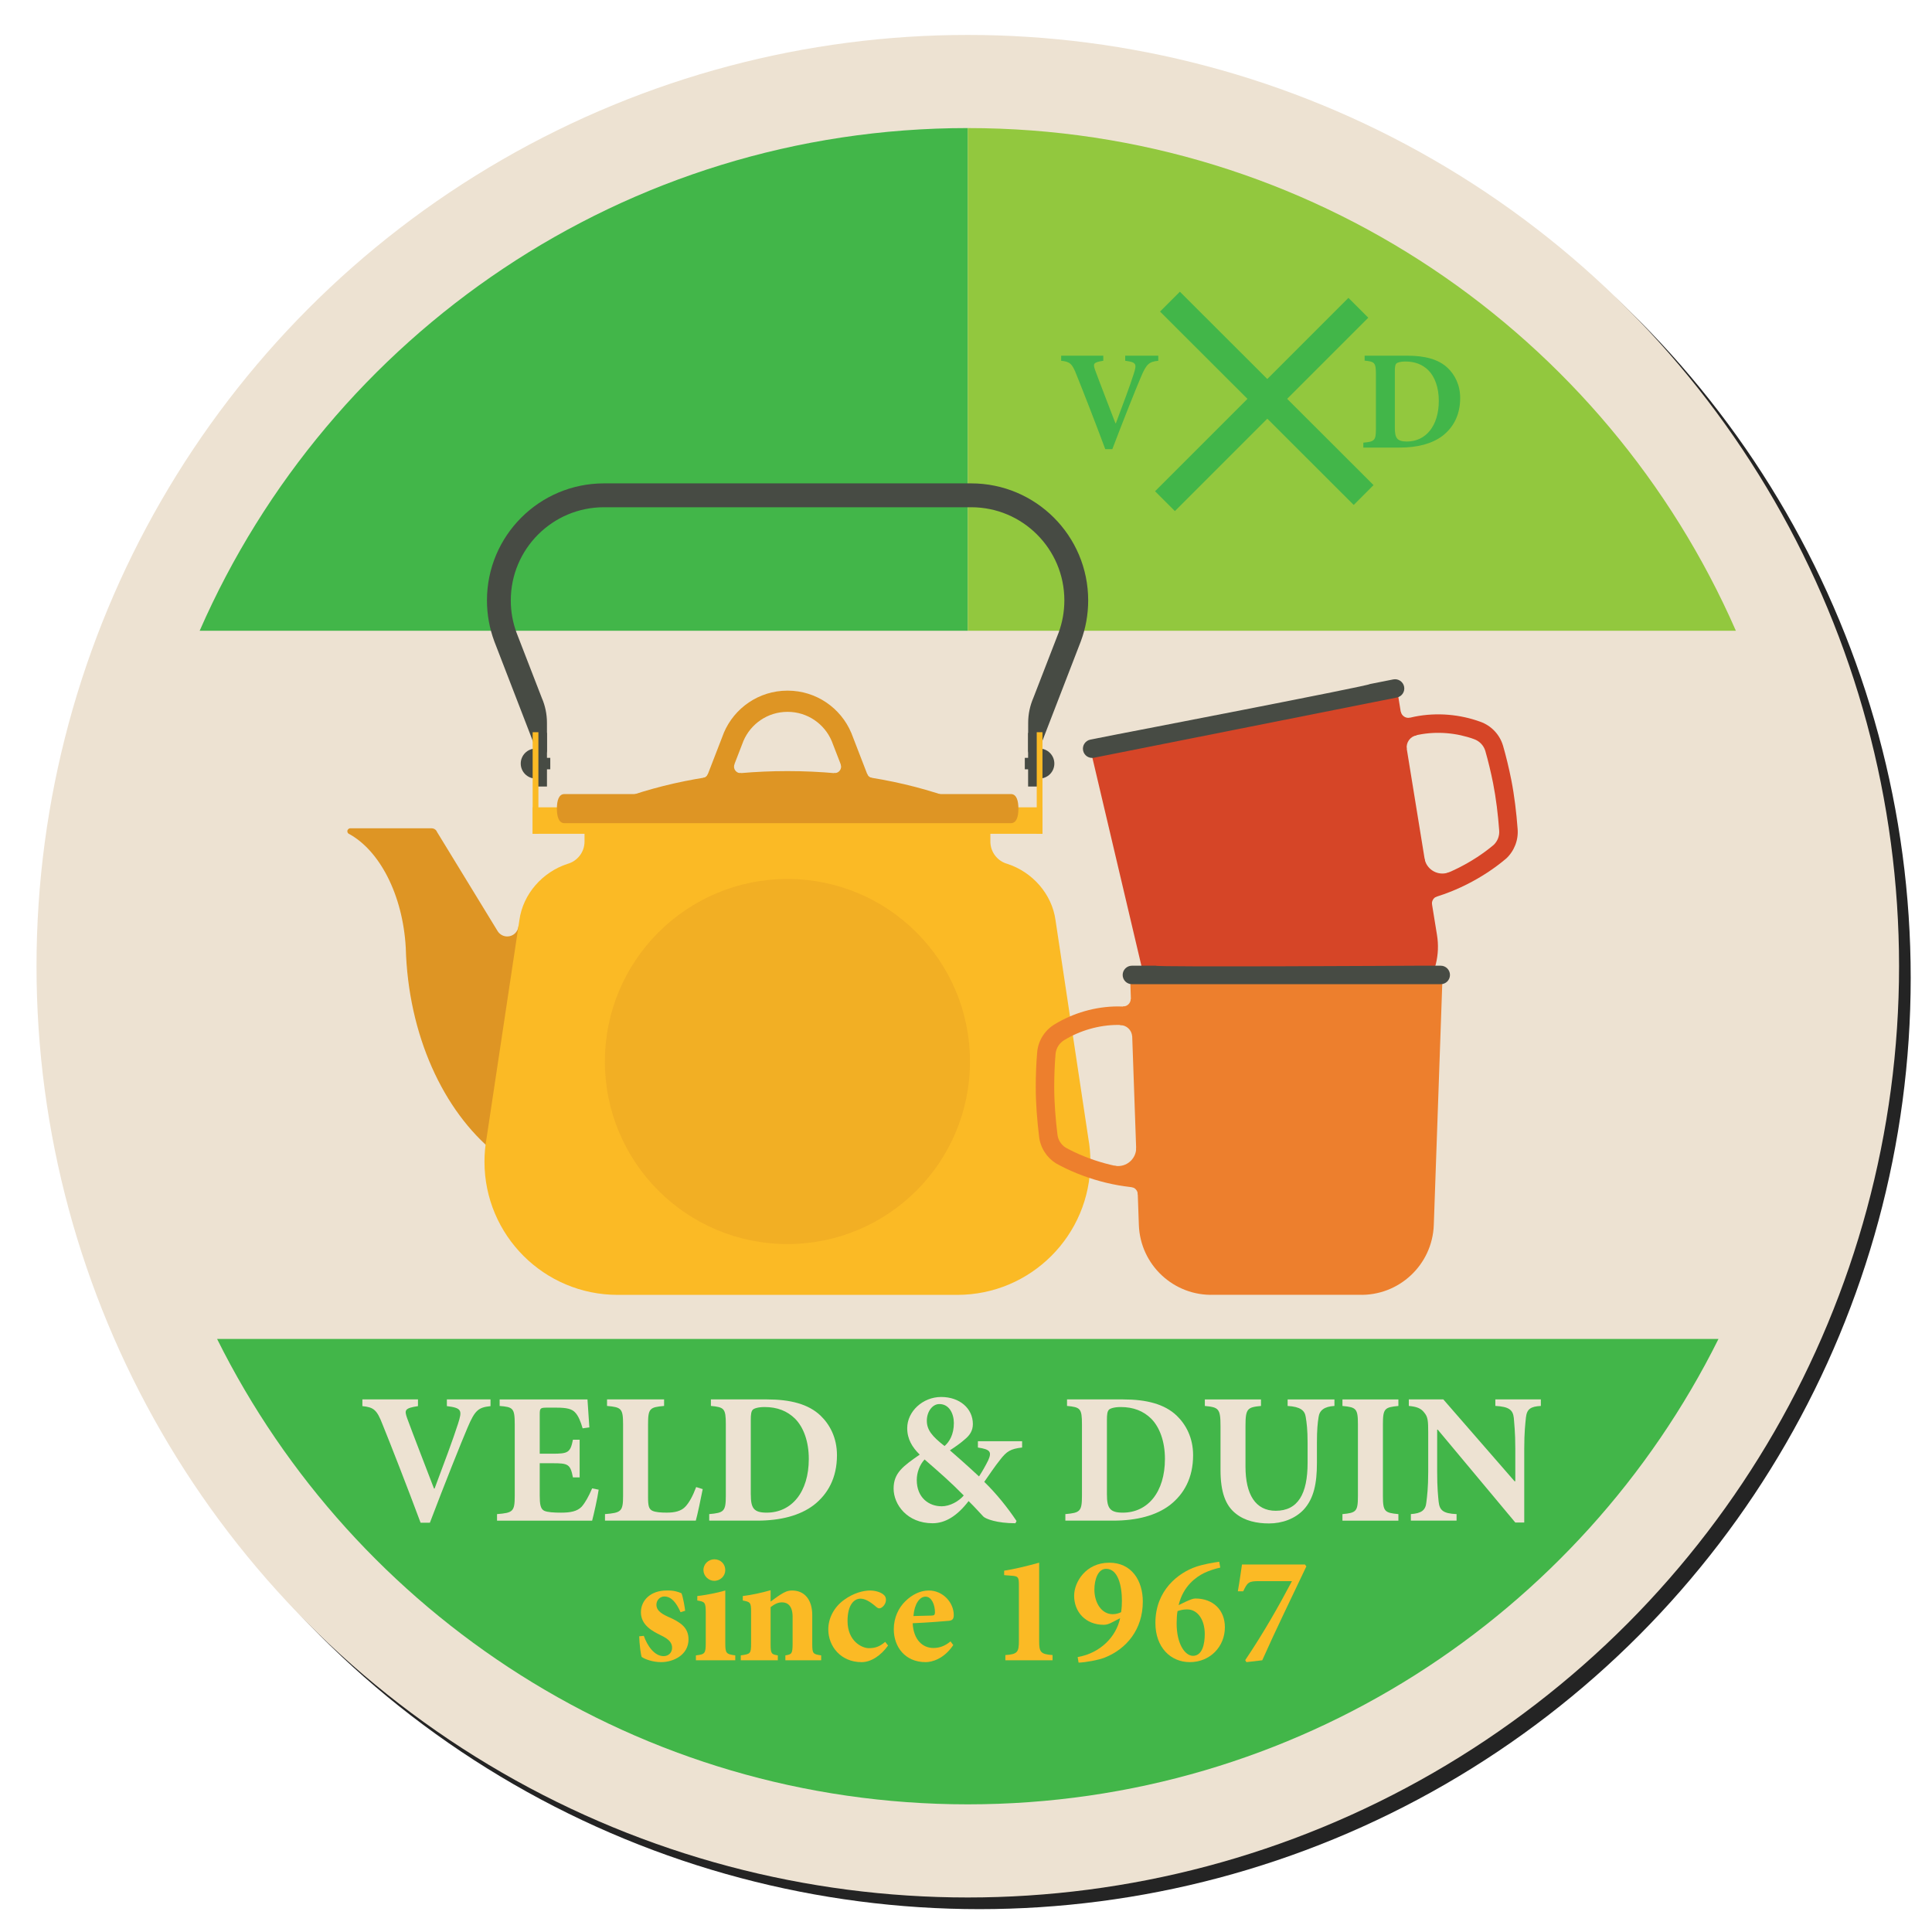<?xml version="1.0" encoding="UTF-8" standalone="no"?>
<!-- Created with Inkscape (http://www.inkscape.org/) -->

<svg
   xmlns:dc="http://purl.org/dc/elements/1.1/"
   xmlns:cc="http://creativecommons.org/ns#"
   xmlns:rdf="http://www.w3.org/1999/02/22-rdf-syntax-ns#"
   xmlns:svg="http://www.w3.org/2000/svg"
   xmlns="http://www.w3.org/2000/svg"
   xmlns:sodipodi="http://sodipodi.sourceforge.net/DTD/sodipodi-0.dtd"
   xmlns:inkscape="http://www.inkscape.org/namespaces/inkscape"
   width="200"
   height="200"
   viewBox="0 0 200 200"
   id="svg5719"
   version="1.1"
   inkscape:version="0.91 r13725"
   sodipodi:docname="vd-badge-shadow-moorke.svg">
  <defs
     id="defs5721">
    <filter
       inkscape:collect="always"
       style="color-interpolation-filters:sRGB"
       id="filter4338"
       x="-0.012"
       width="1.024"
       y="-0.012"
       height="1.024">
      <feGaussianBlur
         inkscape:collect="always"
         stdDeviation="0.631"
         id="feGaussianBlur4340" />
    </filter>
  </defs>
  <sodipodi:namedview
     id="base"
     pagecolor="#ffffff"
     bordercolor="#666666"
     borderopacity="1.0"
     inkscape:pageopacity="0.0"
     inkscape:pageshadow="2"
     inkscape:zoom="3.78"
     inkscape:cx="100.5291"
     inkscape:cy="100"
     inkscape:document-units="px"
     inkscape:current-layer="layer1"
     showgrid="false"
     fit-margin-top="10"
     fit-margin-left="10"
     fit-margin-right="10"
     fit-margin-bottom="10"
     units="px"
     inkscape:window-width="926"
     inkscape:window-height="1028"
     inkscape:window-x="495"
     inkscape:window-y="27"
     inkscape:window-maximized="0" />
  <g
     inkscape:label="Layer 1"
     inkscape:groupmode="layer"
     id="layer1"
     transform="translate(-307.23,-462.275)">
    <g
       id="g3414"
       transform="matrix(1.529,0,0,1.529,-451.026,461.218)"
       style="fill:#242424;fill-opacity:1;filter:url(#filter4338)">
      <circle
         id="circle3416"
         r="63.051"
         cy="66.897"
         cx="562.228"
         style="fill:#242424;fill-opacity:1" />
      <path
         id="path3418"
         d="m 562.228,123.642 c 22.271,0 41.535,-12.836 50.825,-31.509 l -101.65,0 c 9.289,18.672 28.553,31.509 50.825,31.509 z"
         inkscape:connector-curvature="0"
         style="fill:#242424;fill-opacity:1" />
      <path
         id="path3420"
         d="m 562.228,10.151 c -23.261,0 -43.243,14.002 -52.004,34.033 l 52.004,0 0,-34.033 z"
         inkscape:connector-curvature="0"
         style="fill:#242424;fill-opacity:1" />
      <path
         id="path3422"
         d="M 614.231,44.185 C 605.47,24.154 585.489,10.152 562.227,10.152 l 0,34.033 52.004,0 z"
         inkscape:connector-curvature="0"
         style="fill:#242424;fill-opacity:1" />
      <g
         id="g3424"
         style="fill:#242424;fill-opacity:1">
        <g
           id="g3426"
           style="fill:#242424;fill-opacity:1">
          <rect
             id="rect3428"
             height="18.518"
             width="1.9"
             transform="matrix(-0.707,-0.707,0.707,-0.707,973.496,460.76)"
             y="19.399"
             x="581.274"
             style="fill:#242424;fill-opacity:1" />
          <rect
             id="rect3430"
             height="18.519"
             width="1.899"
             transform="matrix(0.707,-0.708,0.708,0.707,150.55,420.402)"
             y="19.399"
             x="581.274"
             style="fill:#242424;fill-opacity:1" />
        </g>
        <path
           id="path3432"
           d="m 575.127,25.907 c -0.612,0.067 -0.795,0.19 -1.178,1.101 -0.315,0.737 -1.187,2.911 -1.934,4.881 l -0.479,0 c -0.65,-1.751 -1.551,-4.057 -1.951,-5.044 -0.288,-0.748 -0.451,-0.88 -1.035,-0.938 l 0,-0.345 2.852,0 0,0.345 c -0.698,0.105 -0.698,0.211 -0.555,0.622 0.277,0.766 1.035,2.709 1.378,3.608 l 0.03,0 c 0.525,-1.397 0.938,-2.498 1.205,-3.331 0.211,-0.67 0.211,-0.804 -0.573,-0.899 l 0,-0.345 2.239,0 0,0.345 z"
           inkscape:connector-curvature="0"
           style="fill:#242424;fill-opacity:1" />
        <path
           id="path3434"
           d="m 591.975,25.562 c 1.197,0 2.125,0.24 2.748,0.833 0.469,0.45 0.842,1.13 0.842,2.029 0,1.168 -0.469,2.001 -1.196,2.566 -0.708,0.536 -1.704,0.794 -2.9,0.794 l -2.461,0 0,-0.334 c 0.756,-0.067 0.853,-0.135 0.853,-0.948 l 0,-3.657 c 0,-0.823 -0.087,-0.88 -0.765,-0.948 l 0,-0.335 2.879,0 z m -0.833,4.882 c 0,0.689 0.145,0.929 0.814,0.929 1.281,0 2.162,-1.053 2.162,-2.757 0,-0.909 -0.276,-1.637 -0.708,-2.067 -0.4,-0.393 -0.908,-0.594 -1.559,-0.594 -0.347,0 -0.547,0.077 -0.604,0.134 -0.086,0.087 -0.105,0.249 -0.105,0.527 l 0,3.828 z"
           inkscape:connector-curvature="0"
           style="fill:#242424;fill-opacity:1" />
      </g>
      <g
         id="g3436"
         style="fill:#242424;fill-opacity:1">
        <path
           id="path3438"
           d="m 529.915,96.682 c -0.809,0.088 -1.048,0.253 -1.553,1.452 -0.417,0.972 -1.565,3.839 -2.551,6.44 l -0.631,0 c -0.859,-2.311 -2.046,-5.354 -2.576,-6.655 -0.379,-0.985 -0.594,-1.162 -1.364,-1.238 l 0,-0.455 3.764,0 0,0.455 c -0.922,0.14 -0.922,0.277 -0.733,0.821 0.367,1.01 1.365,3.573 1.818,4.761 l 0.039,0 c 0.692,-1.845 1.236,-3.297 1.59,-4.396 0.278,-0.884 0.278,-1.061 -0.758,-1.187 l 0,-0.455 2.955,0 0,0.457 z"
           inkscape:connector-curvature="0"
           style="fill:#242424;fill-opacity:1" />
        <path
           id="path3440"
           d="m 537.237,102.338 c -0.076,0.569 -0.341,1.718 -0.442,2.097 l -6.439,0 0,-0.442 c 1.073,-0.089 1.199,-0.165 1.199,-1.237 l 0,-4.849 c 0,-1.099 -0.126,-1.163 -1.022,-1.237 l 0,-0.442 5.947,0 c 0.013,0.228 0.076,1.111 0.127,1.894 l -0.455,0.063 c -0.127,-0.441 -0.29,-0.859 -0.518,-1.085 -0.216,-0.229 -0.556,-0.316 -1.263,-0.316 l -0.606,0 c -0.467,0 -0.518,0.025 -0.518,0.442 l 0,2.677 0.847,0 c 1.061,0 1.225,-0.062 1.401,-0.947 l 0.454,0 0,2.55 -0.454,0 c -0.177,-0.909 -0.329,-0.959 -1.401,-0.959 l -0.847,0 0,2.184 c 0,0.593 0.051,0.91 0.304,1.036 0.227,0.101 0.656,0.127 1.137,0.127 0.643,0 1.098,-0.089 1.4,-0.405 0.24,-0.277 0.468,-0.682 0.707,-1.238 l 0.442,0.087 z"
           inkscape:connector-curvature="0"
           style="fill:#242424;fill-opacity:1" />
        <path
           id="path3442"
           d="m 544.281,102.3 c -0.101,0.531 -0.366,1.793 -0.467,2.134 l -6.149,0 0,-0.442 c 1.099,-0.089 1.225,-0.177 1.225,-1.237 l 0,-4.836 c 0,-1.087 -0.126,-1.162 -1.086,-1.25 l 0,-0.442 3.863,0 0,0.442 c -0.972,0.089 -1.086,0.164 -1.086,1.25 l 0,4.924 c 0,0.594 0.052,0.821 0.316,0.934 0.215,0.089 0.556,0.115 0.946,0.115 0.531,0 0.986,-0.089 1.288,-0.43 0.24,-0.266 0.468,-0.67 0.708,-1.301 l 0.442,0.139 z"
           inkscape:connector-curvature="0"
           style="fill:#242424;fill-opacity:1" />
        <path
           id="path3444"
           d="m 548.636,96.227 c 1.578,0 2.804,0.315 3.624,1.098 0.619,0.594 1.111,1.49 1.111,2.678 0,1.54 -0.618,2.638 -1.578,3.383 -0.935,0.708 -2.247,1.048 -3.826,1.048 l -3.245,0 0,-0.442 c 0.997,-0.089 1.124,-0.177 1.124,-1.25 l 0,-4.824 c 0,-1.087 -0.113,-1.162 -1.01,-1.25 l 0,-0.442 3.8,0 z m -1.098,6.44 c 0,0.909 0.188,1.226 1.072,1.226 1.692,0 2.854,-1.39 2.854,-3.638 0,-1.199 -0.366,-2.159 -0.935,-2.728 -0.53,-0.518 -1.199,-0.784 -2.059,-0.784 -0.454,0 -0.72,0.102 -0.795,0.178 -0.113,0.114 -0.139,0.329 -0.139,0.695 l 0,5.051 z"
           inkscape:connector-curvature="0"
           style="fill:#242424;fill-opacity:1" />
        <path
           id="path3446"
           d="m 565.907,99.484 c -0.783,0.089 -1.049,0.253 -1.503,0.847 -0.354,0.441 -0.669,0.922 -1.061,1.477 0.808,0.783 1.591,1.755 2.185,2.651 l -0.075,0.152 c -1.251,0 -2.008,-0.29 -2.173,-0.455 -0.164,-0.164 -0.53,-0.593 -0.997,-1.047 -0.782,1.022 -1.591,1.502 -2.438,1.502 -1.718,0 -2.639,-1.264 -2.639,-2.348 0,-1.062 0.644,-1.517 1.768,-2.299 -0.505,-0.493 -0.847,-1.048 -0.847,-1.793 0,-1.125 1.049,-2.109 2.299,-2.109 1.263,0 2.146,0.784 2.146,1.832 0,0.442 -0.202,0.757 -0.543,1.035 -0.252,0.228 -0.606,0.481 -1.01,0.746 0.366,0.315 1.086,0.946 1.97,1.767 0.215,-0.329 0.416,-0.682 0.619,-1.085 0.252,-0.569 0.163,-0.746 -0.695,-0.872 l 0,-0.429 2.993,0 0,0.428 z m -5.442,3.979 c 0.556,0 1.16,-0.341 1.49,-0.733 -0.935,-0.947 -1.579,-1.503 -2.652,-2.438 -0.341,0.367 -0.529,0.897 -0.529,1.389 0,1.212 0.833,1.781 1.679,1.781 l 0.012,0 z m -0.164,-6.921 c -0.48,0 -0.846,0.531 -0.846,1.124 0,0.619 0.341,1.048 1.198,1.717 0.329,-0.278 0.632,-0.782 0.632,-1.553 0,-0.657 -0.328,-1.288 -0.973,-1.288 l -0.011,0 z"
           inkscape:connector-curvature="0"
           style="fill:#242424;fill-opacity:1" />
        <path
           id="path3448"
           d="m 572.748,96.227 c 1.578,0 2.804,0.315 3.624,1.098 0.619,0.594 1.111,1.49 1.111,2.678 0,1.54 -0.618,2.638 -1.578,3.383 -0.934,0.708 -2.248,1.048 -3.826,1.048 l -3.245,0 0,-0.442 c 0.997,-0.089 1.124,-0.177 1.124,-1.25 l 0,-4.824 c 0,-1.087 -0.114,-1.162 -1.011,-1.25 l 0,-0.442 3.801,0 z m -1.099,6.44 c 0,0.909 0.189,1.226 1.073,1.226 1.692,0 2.854,-1.39 2.854,-3.638 0,-1.199 -0.366,-2.159 -0.934,-2.728 -0.53,-0.518 -1.2,-0.784 -2.059,-0.784 -0.454,0 -0.72,0.102 -0.795,0.178 -0.114,0.114 -0.14,0.329 -0.14,0.695 l 0,5.051 z"
           inkscape:connector-curvature="0"
           style="fill:#242424;fill-opacity:1" />
        <path
           id="path3450"
           d="m 587.053,96.669 c -0.694,0.038 -1.011,0.303 -1.073,0.745 -0.064,0.391 -0.114,0.858 -0.114,1.755 l 0,1.377 c 0,1.338 -0.201,2.399 -0.909,3.156 -0.58,0.606 -1.438,0.922 -2.336,0.922 -0.833,0 -1.629,-0.176 -2.234,-0.656 -0.721,-0.555 -1.048,-1.49 -1.048,-2.967 l 0,-2.968 c 0,-1.186 -0.127,-1.274 -1.061,-1.363 l 0,-0.442 3.801,0 0,0.442 c -0.923,0.089 -1.049,0.177 -1.049,1.363 l 0,2.741 c 0,1.895 0.682,2.993 2.045,2.993 1.504,0 2.16,-1.137 2.16,-3.246 l 0,-1.351 c 0,-0.896 -0.063,-1.376 -0.127,-1.755 -0.063,-0.442 -0.365,-0.695 -1.225,-0.745 l 0,-0.442 3.17,0 0,0.441 z"
           inkscape:connector-curvature="0"
           style="fill:#242424;fill-opacity:1" />
        <path
           id="path3452"
           d="m 587.594,104.435 0,-0.442 c 0.935,-0.089 1.048,-0.177 1.048,-1.237 l 0,-4.836 c 0,-1.074 -0.113,-1.162 -1.048,-1.25 l 0,-0.442 3.788,0 0,0.442 c -0.935,0.089 -1.048,0.177 -1.048,1.25 l 0,4.836 c 0,1.06 0.113,1.148 1.048,1.237 l 0,0.442 -3.788,0 z"
           inkscape:connector-curvature="0"
           style="fill:#242424;fill-opacity:1" />
        <path
           id="path3454"
           d="m 601.027,96.669 c -0.682,0.038 -0.947,0.201 -1.01,0.783 -0.039,0.392 -0.114,0.985 -0.114,2.096 l 0,5.013 -0.606,0 -5.252,-6.289 -0.038,0 0,2.841 c 0,1.111 0.063,1.667 0.101,2.046 0.063,0.555 0.278,0.795 1.213,0.833 l 0,0.442 -3.094,0 0,-0.442 c 0.706,-0.051 0.997,-0.252 1.048,-0.796 0.051,-0.416 0.126,-0.972 0.126,-2.083 l 0,-2.639 c 0,-0.82 -0.025,-1.061 -0.266,-1.351 -0.227,-0.302 -0.518,-0.404 -1.047,-0.455 l 0,-0.442 2.335,0 4.824,5.543 0.05,0 0,-2.222 c 0,-1.111 -0.075,-1.705 -0.101,-2.072 -0.062,-0.542 -0.328,-0.757 -1.25,-0.808 l 0,-0.442 3.081,0 0,0.444 z"
           inkscape:connector-curvature="0"
           style="fill:#242424;fill-opacity:1" />
      </g>
      <g
         id="g3456"
         style="fill:#242424;fill-opacity:1">
        <g
           id="g3458"
           style="fill:#242424;fill-opacity:1">
          <path
             id="path3460"
             d="m 542.78,110.632 c -0.281,-0.635 -0.613,-1.062 -1.102,-1.062 -0.271,0 -0.531,0.229 -0.531,0.562 0,0.323 0.238,0.562 0.77,0.801 0.844,0.364 1.404,0.729 1.404,1.541 0,1.03 -0.988,1.54 -1.861,1.54 -0.553,0 -1.104,-0.198 -1.312,-0.354 -0.062,-0.167 -0.156,-0.895 -0.166,-1.395 l 0.312,-0.031 c 0.229,0.656 0.707,1.374 1.342,1.374 0.344,0 0.572,-0.25 0.572,-0.562 0,-0.302 -0.145,-0.562 -0.791,-0.864 -0.479,-0.239 -1.32,-0.646 -1.32,-1.541 0,-0.812 0.654,-1.478 1.748,-1.478 0.479,-0.01 0.76,0.083 0.998,0.188 0.105,0.239 0.23,0.978 0.25,1.186 l -0.313,0.095 z"
             inkscape:connector-curvature="0"
             style="fill:#242424;fill-opacity:1" />
          <path
             id="path3462"
             d="m 543.821,113.89 0,-0.333 c 0.604,-0.073 0.666,-0.114 0.666,-0.854 l 0,-2.061 c 0,-0.687 -0.072,-0.718 -0.572,-0.801 l 0,-0.302 c 0.625,-0.073 1.312,-0.208 1.895,-0.375 l 0,3.538 c 0,0.718 0.053,0.771 0.676,0.854 l 0,0.333 -2.665,0 z m 0.51,-6.109 c 0,-0.417 0.344,-0.729 0.74,-0.729 0.416,0 0.738,0.312 0.738,0.729 0,0.395 -0.322,0.728 -0.75,0.728 -0.384,0 -0.728,-0.333 -0.728,-0.728 z"
             inkscape:connector-curvature="0"
             style="fill:#242424;fill-opacity:1" />
          <path
             id="path3464"
             d="m 549.878,113.89 0,-0.333 c 0.438,-0.073 0.49,-0.104 0.49,-0.843 l 0,-1.769 c 0,-0.75 -0.344,-0.979 -0.719,-0.979 -0.26,0 -0.5,0.115 -0.77,0.323 l 0,2.519 c 0,0.645 0.062,0.676 0.488,0.749 l 0,0.333 -2.508,0 0,-0.333 c 0.646,-0.094 0.697,-0.104 0.697,-0.801 l 0,-2.154 c 0,-0.625 -0.051,-0.666 -0.561,-0.76 l 0,-0.302 c 0.592,-0.073 1.27,-0.218 1.883,-0.395 l 0,0.77 c 0.209,-0.146 0.416,-0.312 0.645,-0.458 0.312,-0.198 0.51,-0.292 0.812,-0.292 0.842,0 1.363,0.625 1.363,1.665 l 0,1.967 c 0,0.656 0.062,0.677 0.604,0.76 l 0,0.333 -2.424,0 z"
             inkscape:connector-curvature="0"
             style="fill:#242424;fill-opacity:1" />
          <path
             id="path3466"
             d="m 556.831,112.891 c -0.479,0.676 -1.154,1.124 -1.789,1.124 -1.426,0 -2.258,-1.083 -2.258,-2.217 0,-0.76 0.385,-1.499 1.051,-1.987 0.676,-0.5 1.363,-0.646 1.758,-0.646 l 0.012,0 c 0.375,0 0.717,0.115 0.895,0.26 0.146,0.104 0.188,0.229 0.188,0.375 0,0.302 -0.271,0.572 -0.447,0.572 -0.074,0 -0.137,-0.031 -0.23,-0.114 -0.436,-0.375 -0.758,-0.541 -1.051,-0.541 -0.416,0 -0.873,0.396 -0.873,1.509 0,1.384 0.988,1.842 1.436,1.842 0.438,0 0.738,-0.104 1.113,-0.427 l 0.195,0.25 z"
             inkscape:connector-curvature="0"
             style="fill:#242424;fill-opacity:1" />
          <path
             id="path3468"
             d="m 561.245,112.859 c -0.635,0.947 -1.447,1.155 -1.873,1.155 -1.385,0 -2.154,-1.03 -2.154,-2.227 0,-0.791 0.332,-1.457 0.77,-1.884 0.457,-0.458 1.029,-0.739 1.592,-0.739 l 0.01,0 c 0.959,0 1.697,0.822 1.688,1.675 0,0.208 -0.062,0.344 -0.303,0.375 -0.188,0.021 -1.457,0.125 -2.477,0.167 0.053,1.113 0.666,1.675 1.404,1.675 0.406,0 0.791,-0.135 1.156,-0.447 l 0.187,0.25 z m -1.885,-3.277 c -0.385,0 -0.748,0.479 -0.811,1.311 0.426,-0.01 0.811,-0.021 1.238,-0.031 0.156,-0.01 0.207,-0.031 0.219,-0.208 0,-0.531 -0.23,-1.072 -0.635,-1.072 l -0.011,0 z"
             inkscape:connector-curvature="0"
             style="fill:#242424;fill-opacity:1" />
          <path
             id="path3470"
             d="m 564.772,113.89 0,-0.354 c 0.822,-0.052 0.916,-0.208 0.916,-0.947 l 0,-3.777 c 0,-0.542 -0.041,-0.614 -0.469,-0.646 l -0.529,-0.042 0,-0.302 c 0.686,-0.104 1.457,-0.292 2.371,-0.541 l 0,5.307 c 0,0.718 0.074,0.895 0.906,0.947 l 0,0.354 -3.195,0 z"
             inkscape:connector-curvature="0"
             style="fill:#242424;fill-opacity:1" />
          <path
             id="path3472"
             d="m 571.81,107.282 c 1.508,0 2.268,1.207 2.268,2.633 0,1.883 -1.102,3.205 -2.57,3.788 -0.416,0.167 -1.311,0.333 -1.779,0.344 l -0.062,-0.375 c 1.541,-0.271 2.613,-1.384 2.873,-2.633 l -0.5,0.26 c -0.25,0.135 -0.426,0.188 -0.604,0.188 -1.238,0 -2.008,-0.874 -2.008,-1.967 0,-0.926 0.791,-2.237 2.371,-2.237 l 0.011,0 z m -0.219,0.416 c -0.553,0 -0.791,0.739 -0.791,1.405 0,0.885 0.479,1.665 1.238,1.665 0.26,0 0.426,-0.073 0.572,-0.135 0.041,-0.292 0.053,-0.541 0.053,-0.77 0,-1.02 -0.262,-2.165 -1.062,-2.165 l -0.01,0 z"
             inkscape:connector-curvature="0"
             style="fill:#242424;fill-opacity:1" />
          <path
             id="path3474"
             d="m 577.022,109.904 c 0.262,-0.114 0.449,-0.198 0.615,-0.198 1.195,0 1.998,0.771 1.998,1.946 0,1.311 -1,2.362 -2.373,2.362 -1.301,0 -2.332,-0.999 -2.332,-2.654 0,-2.216 1.562,-3.403 2.77,-3.809 0.457,-0.156 1.154,-0.281 1.551,-0.333 l 0.072,0.396 c -0.303,0.062 -0.75,0.198 -1.113,0.375 -0.51,0.26 -1.395,0.853 -1.707,2.165 l 0.519,-0.25 z m 0.053,0.541 c -0.24,0 -0.438,0.042 -0.645,0.114 -0.043,0.177 -0.062,0.583 -0.062,0.833 0,1.384 0.561,2.196 1.113,2.196 0.635,-0.01 0.791,-0.812 0.791,-1.478 0,-0.979 -0.49,-1.665 -1.188,-1.665 l -0.009,0 z"
             inkscape:connector-curvature="0"
             style="fill:#242424;fill-opacity:1" />
          <path
             id="path3476"
             d="m 585.151,107.531 c -0.988,2.092 -2.039,4.225 -2.986,6.358 l -1.072,0.125 -0.082,-0.135 c 1.229,-1.821 2.268,-3.653 3.164,-5.349 l -2.217,0 c -0.709,0 -0.791,0.073 -1.082,0.687 l -0.365,0 c 0.146,-0.812 0.209,-1.363 0.281,-1.811 l 4.266,0 0.093,0.125 z"
             inkscape:connector-curvature="0"
             style="fill:#242424;fill-opacity:1" />
        </g>
      </g>
      <path
         id="path3478"
         d="m 562.455,34.207 c 4.377,0 7.924,3.548 7.924,7.923 l 0,0 c 0,0.966 -0.173,1.897 -0.492,2.754 l 0,0 0,0.002 -2.906,7.524 c -0.048,0.135 -0.173,0.231 -0.322,0.231 -0.191,0 -0.346,-0.155 -0.346,-0.345 l 0.003,-1.876 c 0,-0.598 0.126,-1.17 0.35,-1.687 l 0,0 1.712,-4.42 0,0 c 0.25,-0.68 0.388,-1.413 0.388,-2.182 l 0,0 c 0,-1.745 -0.705,-3.316 -1.849,-4.461 l 0,0 c -1.143,-1.143 -2.715,-1.847 -4.461,-1.847 l 0,0 -24.859,0 0,0 c -1.745,0 -3.316,0.705 -4.461,1.847 l 0,0 c -1.143,1.145 -1.848,2.716 -1.848,4.461 l 0,0 c 0,0.77 0.136,1.502 0.387,2.182 l 0,0 1.712,4.42 0,0 c 0.226,0.517 0.349,1.089 0.349,1.687 l 0.003,1.876 c 0,0.19 -0.153,0.345 -0.343,0.345 -0.149,0 -0.278,-0.096 -0.325,-0.231 l -2.906,-7.524 0,-0.002 0,0 c -0.317,-0.857 -0.491,-1.788 -0.491,-2.754 l 0,0 c 0,-4.375 3.547,-7.923 7.924,-7.923 l 24.857,0 z"
         inkscape:connector-curvature="0"
         style="fill:#242424;fill-opacity:1" />
      <path
         id="path3480"
         d="m 567.076,54.192 c 0.56,0 1.013,-0.454 1.013,-1.015 0,-0.56 -0.453,-1.016 -1.013,-1.016"
         inkscape:connector-curvature="0"
         style="fill:#242424;fill-opacity:1" />
      <rect
         id="rect3482"
         height="3.632"
         width="0.688"
         y="51.1"
         x="566.312"
         style="fill:#242424;fill-opacity:1" />
      <rect
         id="rect3484"
         height="6.877"
         width="0.389"
         y="51.054"
         x="566.896"
         style="fill:#242424;fill-opacity:1" />
      <polyline
         id="polyline3486"
         points="561.992,56.138 567.284,56.138 567.284,57.932 562.111,57.932  "
         style="fill:#242424;fill-opacity:1" />
      <rect
         id="rect3488"
         height="0.776"
         width="0.449"
         y="52.79"
         x="566.089"
         style="fill:#242424;fill-opacity:1" />
      <path
         id="path3490"
         d="m 532.976,54.192 c -0.56,0 -1.015,-0.454 -1.015,-1.015 0,-0.56 0.455,-1.016 1.015,-1.016"
         inkscape:connector-curvature="0"
         style="fill:#242424;fill-opacity:1" />
      <rect
         id="rect3492"
         height="3.632"
         width="0.688"
         y="51.1"
         x="533.049"
         style="fill:#242424;fill-opacity:1" />
      <rect
         id="rect3494"
         height="6.877"
         width="0.389"
         y="51.054"
         x="532.768"
         style="fill:#242424;fill-opacity:1" />
      <polyline
         id="polyline3496"
         points="538.058,56.138 532.768,56.138 532.768,57.932 537.938,57.932  "
         style="fill:#242424;fill-opacity:1" />
      <g
         id="g3498"
         style="fill:#242424;fill-opacity:1">
        <path
           id="path3500"
           d="m 562.087,55.879 c -3.444,-1.384 -7.599,-2.192 -12.069,-2.192 -4.332,0 -8.366,0.759 -11.748,2.065"
           inkscape:connector-curvature="0"
           style="fill:#242424;fill-opacity:1" />
        <path
           id="path3502"
           d="m 553.013,51.646 c -0.493,-1.158 -1.642,-1.97 -2.98,-1.97 l 0,0 -0.015,0 c -1.338,0 -2.486,0.812 -2.98,1.97 l 0,0 -1.179,3.046 -1.338,-0.518 1.19,-3.075 0,-0.004 c 0.71,-1.678 2.371,-2.854 4.307,-2.855 l 0,0 0.015,0 c 1.936,10e-4 3.598,1.177 4.306,2.855 l 0,0 0.007,0.015 1.184,3.064 0.003,0 -1.339,0.518 -1.181,-3.046 0,0 z"
           inkscape:connector-curvature="0"
           style="fill:#242424;fill-opacity:1" />
        <path
           id="path3504"
           d="m 553.617,53.206 c 0.022,0.053 0.036,0.112 0.036,0.173 0,0.249 -0.201,0.449 -0.45,0.449 -0.011,0 -0.022,0 -0.033,-0.001 l -0.022,0.059 2.478,0.398 0.118,-0.132 c -0.155,-0.028 -0.281,-0.139 -0.336,-0.283"
           inkscape:connector-curvature="0"
           style="fill:#242424;fill-opacity:1" />
        <path
           id="path3506"
           d="m 546.434,53.206 c -0.022,0.053 -0.034,0.112 -0.034,0.173 0,0.249 0.198,0.449 0.447,0.449 0.01,0 0.022,0 0.035,-0.001 l 0.021,0.059 -2.478,0.398 -0.118,-0.132 c 0.156,-0.028 0.284,-0.139 0.336,-0.283"
           inkscape:connector-curvature="0"
           style="fill:#242424;fill-opacity:1" />
      </g>
      <path
         id="path3508"
         d="m 530.211,79.526 c -3.495,-2.84 -5.874,-7.972 -6.034,-13.88 -0.199,-3.597 -1.784,-6.611 -3.88,-7.728 -0.046,-0.038 -0.075,-0.095 -0.075,-0.158 0,-0.111 0.092,-0.201 0.203,-0.201 l 5.501,0 c 0.145,0 0.271,0.076 0.342,0.19 l 0.01,0.033 4.126,6.751 c 0.137,0.211 0.375,0.35 0.644,0.35 0.396,0 0.72,-0.302 0.759,-0.688 l 0.317,0.015 -1.913,15.316 z"
         inkscape:connector-curvature="0"
         style="fill:#242424;fill-opacity:1" />
      <path
         id="path3510"
         d="m 563.757,55.868 0,2.587 c 0,0.723 0.487,1.33 1.15,1.513 1.679,0.544 3.019,2.026 3.262,3.818 l 2.218,14.743 c 0.094,0.521 0.142,1.057 0.142,1.604 0,4.979 -4.035,9.016 -9.013,9.016 l -22.994,0 c -4.979,0 -9.016,-4.037 -9.016,-9.016 0,-0.547 0.049,-1.083 0.143,-1.604 l 2.219,-14.743 c 0.243,-1.792 1.583,-3.274 3.261,-3.818 0.664,-0.184 1.151,-0.791 1.151,-1.513 l 0,-2.587"
         inkscape:connector-curvature="0"
         style="fill:#242424;fill-opacity:1" />
      <path
         id="path3512"
         d="m 540.48,55.242 -5.562,0 c -0.38,0 -0.509,0.441 -0.509,0.986 l 0,0 c 0,0.544 0.129,0.985 0.509,0.985 l 5.562,0 19.106,0 5.561,0 c 0.38,0 0.508,-0.441 0.508,-0.985 l 0,0 c 0,-0.545 -0.128,-0.986 -0.508,-0.986 l -5.561,0 -19.106,0 z"
         inkscape:connector-curvature="0"
         style="fill:#242424;fill-opacity:1" />
      <rect
         id="rect3514"
         height="0.776"
         width="0.45"
         y="52.79"
         x="533.511"
         style="fill:#242424;fill-opacity:1" />
      <path
         id="path3516"
         d="m 591.236,47.793 c 0,0 2.723,16.766 2.76,16.994 0.435,2.672 -1.382,5.191 -4.055,5.626 l -9.632,1.915 c -2.638,0.621 -5.277,-1.012 -5.899,-3.647 -0.052,-0.224 -3.949,-16.757 -3.949,-16.757"
         inkscape:connector-curvature="0"
         style="fill:#242424;fill-opacity:1" />
      <path
         id="path3518"
         d="m 589.438,47.797 1.596,-0.317 c 0.339,-0.067 0.669,0.154 0.736,0.492 l 0,0 c 0.067,0.34 -0.153,0.667 -0.493,0.735 l -1.595,0.317 -17.315,3.442 -1.596,0.317 c -0.34,0.068 -0.669,-0.15 -0.736,-0.49 l 0,0 c -0.068,-0.339 0.152,-0.669 0.493,-0.737 l 1.596,-0.317 c 0,0.001 17.519,-3.376 17.314,-3.442 z"
         inkscape:connector-curvature="0"
         style="fill:#242424;fill-opacity:1" />
      <path
         id="path3520"
         d="m 592.577,61.257 c 1.95,-0.401 3.899,-1.424 5.26,-2.577 l 0,0 c 0.261,-0.251 0.403,-0.612 0.368,-0.988 l 0,0 -0.001,-0.007 0,-0.006 c -0.075,-1.014 -0.207,-2.146 -0.412,-3.181 l 0,0 c -0.146,-0.73 -0.332,-1.503 -0.529,-2.19 l 0,0 c -0.116,-0.372 -0.403,-0.659 -0.756,-0.783 l 0,0 -0.004,-0.002 c -1.154,-0.421 -2.491,-0.551 -3.767,-0.295 l 0,0 c -0.454,0.09 -0.888,0.223 -1.301,0.396 l 0,0 -0.481,-1.157 c 0.487,-0.203 1.002,-0.362 1.538,-0.468 l 0,0 c 1.515,-0.299 3.068,-0.149 4.431,0.345 l 0,0 0.003,10e-4 0.006,0.002 0,0 0,0 0,0 0,0 c 0.714,0.254 1.295,0.835 1.528,1.601 l 0,0 0.002,0.004 10e-4,0.003 c 0.211,0.729 0.403,1.531 0.557,2.299 l 0,0 c 0.219,1.103 0.354,2.276 0.432,3.326 l 0,0 c 0.072,0.776 -0.229,1.517 -0.767,2.023 l 0,0 -0.014,0.011 -0.012,0.01 c -1.527,1.292 -3.628,2.401 -5.827,2.859 l 0,0 -0.255,-1.226 0,0 z m 4.355,-10.91 -0.009,-0.003 0,0 0,0 0.009,0.003 0,0 0,0 z"
         inkscape:connector-curvature="0"
         style="fill:#242424;fill-opacity:1" />
      <path
         id="path3522"
         d="m 592.606,51.264 c -0.428,0.085 -0.709,0.482 -0.659,0.907 0,0 -0.481,0.096 -0.479,0.054 0,-0.043 -0.128,-2.347 -0.128,-2.347 l 0.207,-0.212 c 0.056,0.28 0.329,0.462 0.608,0.406"
         inkscape:connector-curvature="0"
         style="fill:#242424;fill-opacity:1" />
      <path
         id="path3524"
         d="m 594.026,62.158 c -0.257,0.073 -0.418,0.332 -0.364,0.597 0,0 -0.143,0.059 -0.153,0.008 -0.01,-0.051 -0.616,-3.153 -0.616,-3.153 l 0.261,0.021 c 0.132,0.668 0.781,1.101 1.446,0.968 0.084,-0.017 0.167,-0.042 0.242,-0.074"
         inkscape:connector-curvature="0"
         style="fill:#242424;fill-opacity:1" />
      <path
         id="path3526"
         d="m 573.204,67.21 c 0,0 0.599,16.976 0.606,17.206 0.096,2.706 2.366,4.822 5.073,4.728 l 9.821,0 c 2.706,0.094 4.978,-2.022 5.075,-4.728 0.006,-0.23 0.604,-17.206 0.604,-17.206"
         inkscape:connector-curvature="0"
         style="fill:#242424;fill-opacity:1" />
      <path
         id="path3528"
         d="m 574.966,66.863 -1.626,0 c -0.346,0 -0.626,0.282 -0.626,0.626 l 0,0 c 0,0.347 0.28,0.625 0.626,0.625 l 1.626,0 17.655,0 1.629,0 c 0.344,0 0.624,-0.278 0.624,-0.625 l 0,0 c 0,-0.345 -0.28,-0.626 -0.624,-0.626 l -1.629,0 c 0,0 -17.841,0.105 -17.655,0 z"
         inkscape:connector-curvature="0"
         style="fill:#242424;fill-opacity:1" />
      <path
         id="path3530"
         d="m 574.514,80.677 -0.011,1.252 0,0 c -2.247,-0.021 -4.523,-0.698 -6.274,-1.668 l -0.013,-0.007 -0.015,-0.008 0,0 c -0.627,-0.392 -1.065,-1.06 -1.147,-1.834 l 0,0 c -0.129,-1.045 -0.225,-2.223 -0.225,-3.347 l 0,0 c 0,-0.783 0.033,-1.607 0.099,-2.364 l 0,-0.003 0,-0.004 0,0 c 0.081,-0.796 0.537,-1.479 1.188,-1.867 l 0,0 0,0 0,0 0,0 c 10e-4,-0.002 0.005,-0.003 0.005,-0.003 l 10e-4,-0.001 0,0 c 1.241,-0.752 2.735,-1.202 4.279,-1.203 l 0,0 c 0.546,0 1.081,0.055 1.6,0.159 l -0.246,1.228 0,0 c -0.438,-0.089 -0.89,-0.134 -1.354,-0.134 l 0,0 c -1.299,-0.001 -2.587,0.386 -3.636,1.024 l -0.004,0.003 0,0 c -0.322,0.19 -0.546,0.527 -0.588,0.915 l 0,0 c -0.062,0.713 -0.093,1.506 -0.093,2.252 l 0,0 c 0,1.054 0.093,2.191 0.216,3.2 l 10e-4,0.006 10e-4,0.007 0,0 c 0.037,0.375 0.249,0.702 0.554,0.898 l 0,0 c 1.56,0.863 3.67,1.486 5.662,1.499 l 0,0 z m -6.398,-9.851 0,0 0.007,-0.005 -0.001,0 -10e-4,0.001 c 0,10e-4 -0.004,10e-4 -0.005,0.004 l 0,0 z"
         inkscape:connector-curvature="0"
         style="fill:#242424;fill-opacity:1" />
      <path
         id="path3532"
         d="m 572.536,70.881 c 0.435,0 0.79,0.335 0.822,0.761 0,0 0.492,0 0.481,-0.041 -0.01,-0.042 -0.333,-2.327 -0.333,-2.327 l -0.245,-0.168 c 0,0.286 -0.229,0.517 -0.517,0.517"
         inkscape:connector-curvature="0"
         style="fill:#242424;fill-opacity:1" />
      <path
         id="path3534"
         d="m 573.268,81.843 c 0.266,0.021 0.474,0.244 0.474,0.515 0,0 0.151,0.03 0.151,-0.022 0,-0.052 -0.011,-3.212 -0.011,-3.212 l -0.25,0.072 c 0,0.681 -0.552,1.232 -1.23,1.232 -0.087,0 -0.171,-0.008 -0.252,-0.026"
         inkscape:connector-curvature="0"
         style="fill:#242424;fill-opacity:1" />
      <circle
         id="circle3536"
         r="12.358"
         cy="73.35"
         cx="550.017"
         style="opacity:0.3;fill:#242424;fill-opacity:1" />
    </g>
    <g
       transform="matrix(1.529,0,0,1.529,-452.232,460.011)"
       id="g430">
      <circle
         style="fill:#ede2d2"
         cx="562.228"
         cy="66.897"
         r="63.051"
         id="circle432" />
      <path
         style="fill:#42b649"
         inkscape:connector-curvature="0"
         d="m 562.228,123.642 c 22.271,0 41.535,-12.836 50.825,-31.509 l -101.65,0 c 9.289,18.672 28.553,31.509 50.825,31.509 z"
         id="path434" />
      <path
         style="fill:#42b649"
         inkscape:connector-curvature="0"
         d="m 562.228,10.151 c -23.261,0 -43.243,14.002 -52.004,34.033 l 52.004,0 0,-34.033 z"
         id="path436" />
      <path
         style="fill:#92c83e"
         inkscape:connector-curvature="0"
         d="M 614.231,44.185 C 605.47,24.154 585.489,10.152 562.227,10.152 l 0,34.033 52.004,0 z"
         id="path438" />
      <g
         id="g440">
        <g
           id="g442">
          <rect
             style="fill:#42b649"
             x="581.274"
             y="19.399"
             transform="matrix(-0.707,-0.707,0.707,-0.707,973.496,460.76)"
             width="1.9"
             height="18.518"
             id="rect444" />
          <rect
             style="fill:#42b649"
             x="581.274"
             y="19.399"
             transform="matrix(0.707,-0.708,0.708,0.707,150.55,420.402)"
             width="1.899"
             height="18.519"
             id="rect446" />
        </g>
        <path
           style="fill:#42b649"
           inkscape:connector-curvature="0"
           d="m 575.127,25.907 c -0.612,0.067 -0.795,0.19 -1.178,1.101 -0.315,0.737 -1.187,2.911 -1.934,4.881 l -0.479,0 c -0.65,-1.751 -1.551,-4.057 -1.951,-5.044 -0.288,-0.748 -0.451,-0.88 -1.035,-0.938 l 0,-0.345 2.852,0 0,0.345 c -0.698,0.105 -0.698,0.211 -0.555,0.622 0.277,0.766 1.035,2.709 1.378,3.608 l 0.03,0 c 0.525,-1.397 0.938,-2.498 1.205,-3.331 0.211,-0.67 0.211,-0.804 -0.573,-0.899 l 0,-0.345 2.239,0 0,0.345 z"
           id="path448" />
        <path
           style="fill:#42b649"
           inkscape:connector-curvature="0"
           d="m 591.975,25.562 c 1.197,0 2.125,0.24 2.748,0.833 0.469,0.45 0.842,1.13 0.842,2.029 0,1.168 -0.469,2.001 -1.196,2.566 -0.708,0.536 -1.704,0.794 -2.9,0.794 l -2.461,0 0,-0.334 c 0.756,-0.067 0.853,-0.135 0.853,-0.948 l 0,-3.657 c 0,-0.823 -0.087,-0.88 -0.765,-0.948 l 0,-0.335 2.879,0 z m -0.833,4.882 c 0,0.689 0.145,0.929 0.814,0.929 1.281,0 2.162,-1.053 2.162,-2.757 0,-0.909 -0.276,-1.637 -0.708,-2.067 -0.4,-0.393 -0.908,-0.594 -1.559,-0.594 -0.347,0 -0.547,0.077 -0.604,0.134 -0.086,0.087 -0.105,0.249 -0.105,0.527 l 0,3.828 z"
           id="path450" />
      </g>
      <g
         id="g452">
        <path
           style="fill:#ede2d2"
           inkscape:connector-curvature="0"
           d="m 529.915,96.682 c -0.809,0.088 -1.048,0.253 -1.553,1.452 -0.417,0.972 -1.565,3.839 -2.551,6.44 l -0.631,0 c -0.859,-2.311 -2.046,-5.354 -2.576,-6.655 -0.379,-0.985 -0.594,-1.162 -1.364,-1.238 l 0,-0.455 3.764,0 0,0.455 c -0.922,0.14 -0.922,0.277 -0.733,0.821 0.367,1.01 1.365,3.573 1.818,4.761 l 0.039,0 c 0.692,-1.845 1.236,-3.297 1.59,-4.396 0.278,-0.884 0.278,-1.061 -0.758,-1.187 l 0,-0.455 2.955,0 0,0.457 z"
           id="path454" />
        <path
           style="fill:#ede2d2"
           inkscape:connector-curvature="0"
           d="m 537.237,102.338 c -0.076,0.569 -0.341,1.718 -0.442,2.097 l -6.439,0 0,-0.442 c 1.073,-0.089 1.199,-0.165 1.199,-1.237 l 0,-4.849 c 0,-1.099 -0.126,-1.163 -1.022,-1.237 l 0,-0.442 5.947,0 c 0.013,0.228 0.076,1.111 0.127,1.894 l -0.455,0.063 c -0.127,-0.441 -0.29,-0.859 -0.518,-1.085 -0.216,-0.229 -0.556,-0.316 -1.263,-0.316 l -0.606,0 c -0.467,0 -0.518,0.025 -0.518,0.442 l 0,2.677 0.847,0 c 1.061,0 1.225,-0.062 1.401,-0.947 l 0.454,0 0,2.55 -0.454,0 c -0.177,-0.909 -0.329,-0.959 -1.401,-0.959 l -0.847,0 0,2.184 c 0,0.593 0.051,0.91 0.304,1.036 0.227,0.101 0.656,0.127 1.137,0.127 0.643,0 1.098,-0.089 1.4,-0.405 0.24,-0.277 0.468,-0.682 0.707,-1.238 l 0.442,0.087 z"
           id="path456" />
        <path
           style="fill:#ede2d2"
           inkscape:connector-curvature="0"
           d="m 544.281,102.3 c -0.101,0.531 -0.366,1.793 -0.467,2.134 l -6.149,0 0,-0.442 c 1.099,-0.089 1.225,-0.177 1.225,-1.237 l 0,-4.836 c 0,-1.087 -0.126,-1.162 -1.086,-1.25 l 0,-0.442 3.863,0 0,0.442 c -0.972,0.089 -1.086,0.164 -1.086,1.25 l 0,4.924 c 0,0.594 0.052,0.821 0.316,0.934 0.215,0.089 0.556,0.115 0.946,0.115 0.531,0 0.986,-0.089 1.288,-0.43 0.24,-0.266 0.468,-0.67 0.708,-1.301 l 0.442,0.139 z"
           id="path458" />
        <path
           style="fill:#ede2d2"
           inkscape:connector-curvature="0"
           d="m 548.636,96.227 c 1.578,0 2.804,0.315 3.624,1.098 0.619,0.594 1.111,1.49 1.111,2.678 0,1.54 -0.618,2.638 -1.578,3.383 -0.935,0.708 -2.247,1.048 -3.826,1.048 l -3.245,0 0,-0.442 c 0.997,-0.089 1.124,-0.177 1.124,-1.25 l 0,-4.824 c 0,-1.087 -0.113,-1.162 -1.01,-1.25 l 0,-0.442 3.8,0 z m -1.098,6.44 c 0,0.909 0.188,1.226 1.072,1.226 1.692,0 2.854,-1.39 2.854,-3.638 0,-1.199 -0.366,-2.159 -0.935,-2.728 -0.53,-0.518 -1.199,-0.784 -2.059,-0.784 -0.454,0 -0.72,0.102 -0.795,0.178 -0.113,0.114 -0.139,0.329 -0.139,0.695 l 0,5.051 z"
           id="path460" />
        <path
           style="fill:#ede2d2"
           inkscape:connector-curvature="0"
           d="m 565.907,99.484 c -0.783,0.089 -1.049,0.253 -1.503,0.847 -0.354,0.441 -0.669,0.922 -1.061,1.477 0.808,0.783 1.591,1.755 2.185,2.651 l -0.075,0.152 c -1.251,0 -2.008,-0.29 -2.173,-0.455 -0.164,-0.164 -0.53,-0.593 -0.997,-1.047 -0.782,1.022 -1.591,1.502 -2.438,1.502 -1.718,0 -2.639,-1.264 -2.639,-2.348 0,-1.062 0.644,-1.517 1.768,-2.299 -0.505,-0.493 -0.847,-1.048 -0.847,-1.793 0,-1.125 1.049,-2.109 2.299,-2.109 1.263,0 2.146,0.784 2.146,1.832 0,0.442 -0.202,0.757 -0.543,1.035 -0.252,0.228 -0.606,0.481 -1.01,0.746 0.366,0.315 1.086,0.946 1.97,1.767 0.215,-0.329 0.416,-0.682 0.619,-1.085 0.252,-0.569 0.163,-0.746 -0.695,-0.872 l 0,-0.429 2.993,0 0,0.428 z m -5.442,3.979 c 0.556,0 1.16,-0.341 1.49,-0.733 -0.935,-0.947 -1.579,-1.503 -2.652,-2.438 -0.341,0.367 -0.529,0.897 -0.529,1.389 0,1.212 0.833,1.781 1.679,1.781 l 0.012,0 z m -0.164,-6.921 c -0.48,0 -0.846,0.531 -0.846,1.124 0,0.619 0.341,1.048 1.198,1.717 0.329,-0.278 0.632,-0.782 0.632,-1.553 0,-0.657 -0.328,-1.288 -0.973,-1.288 l -0.011,0 z"
           id="path462" />
        <path
           style="fill:#ede2d2"
           inkscape:connector-curvature="0"
           d="m 572.748,96.227 c 1.578,0 2.804,0.315 3.624,1.098 0.619,0.594 1.111,1.49 1.111,2.678 0,1.54 -0.618,2.638 -1.578,3.383 -0.934,0.708 -2.248,1.048 -3.826,1.048 l -3.245,0 0,-0.442 c 0.997,-0.089 1.124,-0.177 1.124,-1.25 l 0,-4.824 c 0,-1.087 -0.114,-1.162 -1.011,-1.25 l 0,-0.442 3.801,0 z m -1.099,6.44 c 0,0.909 0.189,1.226 1.073,1.226 1.692,0 2.854,-1.39 2.854,-3.638 0,-1.199 -0.366,-2.159 -0.934,-2.728 -0.53,-0.518 -1.2,-0.784 -2.059,-0.784 -0.454,0 -0.72,0.102 -0.795,0.178 -0.114,0.114 -0.14,0.329 -0.14,0.695 l 0,5.051 z"
           id="path464" />
        <path
           style="fill:#ede2d2"
           inkscape:connector-curvature="0"
           d="m 587.053,96.669 c -0.694,0.038 -1.011,0.303 -1.073,0.745 -0.064,0.391 -0.114,0.858 -0.114,1.755 l 0,1.377 c 0,1.338 -0.201,2.399 -0.909,3.156 -0.58,0.606 -1.438,0.922 -2.336,0.922 -0.833,0 -1.629,-0.176 -2.234,-0.656 -0.721,-0.555 -1.048,-1.49 -1.048,-2.967 l 0,-2.968 c 0,-1.186 -0.127,-1.274 -1.061,-1.363 l 0,-0.442 3.801,0 0,0.442 c -0.923,0.089 -1.049,0.177 -1.049,1.363 l 0,2.741 c 0,1.895 0.682,2.993 2.045,2.993 1.504,0 2.16,-1.137 2.16,-3.246 l 0,-1.351 c 0,-0.896 -0.063,-1.376 -0.127,-1.755 -0.063,-0.442 -0.365,-0.695 -1.225,-0.745 l 0,-0.442 3.17,0 0,0.441 z"
           id="path466" />
        <path
           style="fill:#ede2d2"
           inkscape:connector-curvature="0"
           d="m 587.594,104.435 0,-0.442 c 0.935,-0.089 1.048,-0.177 1.048,-1.237 l 0,-4.836 c 0,-1.074 -0.113,-1.162 -1.048,-1.25 l 0,-0.442 3.788,0 0,0.442 c -0.935,0.089 -1.048,0.177 -1.048,1.25 l 0,4.836 c 0,1.06 0.113,1.148 1.048,1.237 l 0,0.442 -3.788,0 z"
           id="path468" />
        <path
           style="fill:#ede2d2"
           inkscape:connector-curvature="0"
           d="m 601.027,96.669 c -0.682,0.038 -0.947,0.201 -1.01,0.783 -0.039,0.392 -0.114,0.985 -0.114,2.096 l 0,5.013 -0.606,0 -5.252,-6.289 -0.038,0 0,2.841 c 0,1.111 0.063,1.667 0.101,2.046 0.063,0.555 0.278,0.795 1.213,0.833 l 0,0.442 -3.094,0 0,-0.442 c 0.706,-0.051 0.997,-0.252 1.048,-0.796 0.051,-0.416 0.126,-0.972 0.126,-2.083 l 0,-2.639 c 0,-0.82 -0.025,-1.061 -0.266,-1.351 -0.227,-0.302 -0.518,-0.404 -1.047,-0.455 l 0,-0.442 2.335,0 4.824,5.543 0.05,0 0,-2.222 c 0,-1.111 -0.075,-1.705 -0.101,-2.072 -0.062,-0.542 -0.328,-0.757 -1.25,-0.808 l 0,-0.442 3.081,0 0,0.444 z"
           id="path470" />
      </g>
      <g
         id="g472">
        <g
           id="g474">
          <path
             style="fill:#fbba25"
             inkscape:connector-curvature="0"
             d="m 542.78,110.632 c -0.281,-0.635 -0.613,-1.062 -1.102,-1.062 -0.271,0 -0.531,0.229 -0.531,0.562 0,0.323 0.238,0.562 0.77,0.801 0.844,0.364 1.404,0.729 1.404,1.541 0,1.03 -0.988,1.54 -1.861,1.54 -0.553,0 -1.104,-0.198 -1.312,-0.354 -0.062,-0.167 -0.156,-0.895 -0.166,-1.395 l 0.312,-0.031 c 0.229,0.656 0.707,1.374 1.342,1.374 0.344,0 0.572,-0.25 0.572,-0.562 0,-0.302 -0.145,-0.562 -0.791,-0.864 -0.479,-0.239 -1.32,-0.646 -1.32,-1.541 0,-0.812 0.654,-1.478 1.748,-1.478 0.479,-0.01 0.76,0.083 0.998,0.188 0.105,0.239 0.23,0.978 0.25,1.186 l -0.313,0.095 z"
             id="path476" />
          <path
             style="fill:#fbba25"
             inkscape:connector-curvature="0"
             d="m 543.821,113.89 0,-0.333 c 0.604,-0.073 0.666,-0.114 0.666,-0.854 l 0,-2.061 c 0,-0.687 -0.072,-0.718 -0.572,-0.801 l 0,-0.302 c 0.625,-0.073 1.312,-0.208 1.895,-0.375 l 0,3.538 c 0,0.718 0.053,0.771 0.676,0.854 l 0,0.333 -2.665,0 z m 0.51,-6.109 c 0,-0.417 0.344,-0.729 0.74,-0.729 0.416,0 0.738,0.312 0.738,0.729 0,0.395 -0.322,0.728 -0.75,0.728 -0.384,0 -0.728,-0.333 -0.728,-0.728 z"
             id="path478" />
          <path
             style="fill:#fbba25"
             inkscape:connector-curvature="0"
             d="m 549.878,113.89 0,-0.333 c 0.438,-0.073 0.49,-0.104 0.49,-0.843 l 0,-1.769 c 0,-0.75 -0.344,-0.979 -0.719,-0.979 -0.26,0 -0.5,0.115 -0.77,0.323 l 0,2.519 c 0,0.645 0.062,0.676 0.488,0.749 l 0,0.333 -2.508,0 0,-0.333 c 0.646,-0.094 0.697,-0.104 0.697,-0.801 l 0,-2.154 c 0,-0.625 -0.051,-0.666 -0.561,-0.76 l 0,-0.302 c 0.592,-0.073 1.27,-0.218 1.883,-0.395 l 0,0.77 c 0.209,-0.146 0.416,-0.312 0.645,-0.458 0.312,-0.198 0.51,-0.292 0.812,-0.292 0.842,0 1.363,0.625 1.363,1.665 l 0,1.967 c 0,0.656 0.062,0.677 0.604,0.76 l 0,0.333 -2.424,0 z"
             id="path480" />
          <path
             style="fill:#fbba25"
             inkscape:connector-curvature="0"
             d="m 556.831,112.891 c -0.479,0.676 -1.154,1.124 -1.789,1.124 -1.426,0 -2.258,-1.083 -2.258,-2.217 0,-0.76 0.385,-1.499 1.051,-1.987 0.676,-0.5 1.363,-0.646 1.758,-0.646 l 0.012,0 c 0.375,0 0.717,0.115 0.895,0.26 0.146,0.104 0.188,0.229 0.188,0.375 0,0.302 -0.271,0.572 -0.447,0.572 -0.074,0 -0.137,-0.031 -0.23,-0.114 -0.436,-0.375 -0.758,-0.541 -1.051,-0.541 -0.416,0 -0.873,0.396 -0.873,1.509 0,1.384 0.988,1.842 1.436,1.842 0.438,0 0.738,-0.104 1.113,-0.427 l 0.195,0.25 z"
             id="path482" />
          <path
             style="fill:#fbba25"
             inkscape:connector-curvature="0"
             d="m 561.245,112.859 c -0.635,0.947 -1.447,1.155 -1.873,1.155 -1.385,0 -2.154,-1.03 -2.154,-2.227 0,-0.791 0.332,-1.457 0.77,-1.884 0.457,-0.458 1.029,-0.739 1.592,-0.739 l 0.01,0 c 0.959,0 1.697,0.822 1.688,1.675 0,0.208 -0.062,0.344 -0.303,0.375 -0.188,0.021 -1.457,0.125 -2.477,0.167 0.053,1.113 0.666,1.675 1.404,1.675 0.406,0 0.791,-0.135 1.156,-0.447 l 0.187,0.25 z m -1.885,-3.277 c -0.385,0 -0.748,0.479 -0.811,1.311 0.426,-0.01 0.811,-0.021 1.238,-0.031 0.156,-0.01 0.207,-0.031 0.219,-0.208 0,-0.531 -0.23,-1.072 -0.635,-1.072 l -0.011,0 z"
             id="path484" />
          <path
             style="fill:#fbba25"
             inkscape:connector-curvature="0"
             d="m 564.772,113.89 0,-0.354 c 0.822,-0.052 0.916,-0.208 0.916,-0.947 l 0,-3.777 c 0,-0.542 -0.041,-0.614 -0.469,-0.646 l -0.529,-0.042 0,-0.302 c 0.686,-0.104 1.457,-0.292 2.371,-0.541 l 0,5.307 c 0,0.718 0.074,0.895 0.906,0.947 l 0,0.354 -3.195,0 z"
             id="path486" />
          <path
             style="fill:#fbba25"
             inkscape:connector-curvature="0"
             d="m 571.81,107.282 c 1.508,0 2.268,1.207 2.268,2.633 0,1.883 -1.102,3.205 -2.57,3.788 -0.416,0.167 -1.311,0.333 -1.779,0.344 l -0.062,-0.375 c 1.541,-0.271 2.613,-1.384 2.873,-2.633 l -0.5,0.26 c -0.25,0.135 -0.426,0.188 -0.604,0.188 -1.238,0 -2.008,-0.874 -2.008,-1.967 0,-0.926 0.791,-2.237 2.371,-2.237 l 0.011,0 z m -0.219,0.416 c -0.553,0 -0.791,0.739 -0.791,1.405 0,0.885 0.479,1.665 1.238,1.665 0.26,0 0.426,-0.073 0.572,-0.135 0.041,-0.292 0.053,-0.541 0.053,-0.77 0,-1.02 -0.262,-2.165 -1.062,-2.165 l -0.01,0 z"
             id="path488" />
          <path
             style="fill:#fbba25"
             inkscape:connector-curvature="0"
             d="m 577.022,109.904 c 0.262,-0.114 0.449,-0.198 0.615,-0.198 1.195,0 1.998,0.771 1.998,1.946 0,1.311 -1,2.362 -2.373,2.362 -1.301,0 -2.332,-0.999 -2.332,-2.654 0,-2.216 1.562,-3.403 2.77,-3.809 0.457,-0.156 1.154,-0.281 1.551,-0.333 l 0.072,0.396 c -0.303,0.062 -0.75,0.198 -1.113,0.375 -0.51,0.26 -1.395,0.853 -1.707,2.165 l 0.519,-0.25 z m 0.053,0.541 c -0.24,0 -0.438,0.042 -0.645,0.114 -0.043,0.177 -0.062,0.583 -0.062,0.833 0,1.384 0.561,2.196 1.113,2.196 0.635,-0.01 0.791,-0.812 0.791,-1.478 0,-0.979 -0.49,-1.665 -1.188,-1.665 l -0.009,0 z"
             id="path490" />
          <path
             style="fill:#fbba25"
             inkscape:connector-curvature="0"
             d="m 585.151,107.531 c -0.988,2.092 -2.039,4.225 -2.986,6.358 l -1.072,0.125 -0.082,-0.135 c 1.229,-1.821 2.268,-3.653 3.164,-5.349 l -2.217,0 c -0.709,0 -0.791,0.073 -1.082,0.687 l -0.365,0 c 0.146,-0.812 0.209,-1.363 0.281,-1.811 l 4.266,0 0.093,0.125 z"
             id="path492" />
        </g>
      </g>
      <path
         style="fill:#474b44"
         inkscape:connector-curvature="0"
         d="m 562.455,34.207 c 4.377,0 7.924,3.548 7.924,7.923 l 0,0 c 0,0.966 -0.173,1.897 -0.492,2.754 l 0,0 0,0.002 -2.906,7.524 c -0.048,0.135 -0.173,0.231 -0.322,0.231 -0.191,0 -0.346,-0.155 -0.346,-0.345 l 0.003,-1.876 c 0,-0.598 0.126,-1.17 0.35,-1.687 l 0,0 1.712,-4.42 0,0 c 0.25,-0.68 0.388,-1.413 0.388,-2.182 l 0,0 c 0,-1.745 -0.705,-3.316 -1.849,-4.461 l 0,0 c -1.143,-1.143 -2.715,-1.847 -4.461,-1.847 l 0,0 -24.859,0 0,0 c -1.745,0 -3.316,0.705 -4.461,1.847 l 0,0 c -1.143,1.145 -1.848,2.716 -1.848,4.461 l 0,0 c 0,0.77 0.136,1.502 0.387,2.182 l 0,0 1.712,4.42 0,0 c 0.226,0.517 0.349,1.089 0.349,1.687 l 0.003,1.876 c 0,0.19 -0.153,0.345 -0.343,0.345 -0.149,0 -0.278,-0.096 -0.325,-0.231 l -2.906,-7.524 0,-0.002 0,0 c -0.317,-0.857 -0.491,-1.788 -0.491,-2.754 l 0,0 c 0,-4.375 3.547,-7.923 7.924,-7.923 l 24.857,0 z"
         id="path494" />
      <path
         style="fill:#474b44"
         inkscape:connector-curvature="0"
         d="m 567.076,54.192 c 0.56,0 1.013,-0.454 1.013,-1.015 0,-0.56 -0.453,-1.016 -1.013,-1.016"
         id="path496" />
      <rect
         style="fill:#474b44"
         x="566.312"
         y="51.1"
         width="0.688"
         height="3.632"
         id="rect498" />
      <rect
         style="fill:#fbba25"
         x="566.896"
         y="51.054"
         width="0.389"
         height="6.877"
         id="rect500" />
      <polyline
         style="fill:#fbba25"
         points="561.992,56.138 567.284,56.138 567.284,57.932 562.111,57.932  "
         id="polyline502" />
      <rect
         style="fill:#474b44"
         x="566.089"
         y="52.79"
         width="0.449"
         height="0.776"
         id="rect504" />
      <path
         style="fill:#474b44"
         inkscape:connector-curvature="0"
         d="m 532.976,54.192 c -0.56,0 -1.015,-0.454 -1.015,-1.015 0,-0.56 0.455,-1.016 1.015,-1.016"
         id="path506" />
      <rect
         style="fill:#474b44"
         x="533.049"
         y="51.1"
         width="0.688"
         height="3.632"
         id="rect508" />
      <rect
         style="fill:#fbba25"
         x="532.768"
         y="51.054"
         width="0.389"
         height="6.877"
         id="rect510" />
      <polyline
         style="fill:#fbba25"
         points="538.058,56.138 532.768,56.138 532.768,57.932 537.938,57.932  "
         id="polyline512" />
      <g
         id="g514">
        <path
           style="fill:#de9524"
           inkscape:connector-curvature="0"
           d="m 562.087,55.879 c -3.444,-1.384 -7.599,-2.192 -12.069,-2.192 -4.332,0 -8.366,0.759 -11.748,2.065"
           id="path516" />
        <path
           style="fill:#de9524"
           inkscape:connector-curvature="0"
           d="m 553.013,51.646 c -0.493,-1.158 -1.642,-1.97 -2.98,-1.97 l 0,0 -0.015,0 c -1.338,0 -2.486,0.812 -2.98,1.97 l 0,0 -1.179,3.046 -1.338,-0.518 1.19,-3.075 0,-0.004 c 0.71,-1.678 2.371,-2.854 4.307,-2.855 l 0,0 0.015,0 c 1.936,10e-4 3.598,1.177 4.306,2.855 l 0,0 0.007,0.015 1.184,3.064 0.003,0 -1.339,0.518 -1.181,-3.046 0,0 z"
           id="path518" />
        <path
           style="fill:#de9524"
           inkscape:connector-curvature="0"
           d="m 553.617,53.206 c 0.022,0.053 0.036,0.112 0.036,0.173 0,0.249 -0.201,0.449 -0.45,0.449 -0.011,0 -0.022,0 -0.033,-0.001 l -0.022,0.059 2.478,0.398 0.118,-0.132 c -0.155,-0.028 -0.281,-0.139 -0.336,-0.283"
           id="path520" />
        <path
           style="fill:#de9524"
           inkscape:connector-curvature="0"
           d="m 546.434,53.206 c -0.022,0.053 -0.034,0.112 -0.034,0.173 0,0.249 0.198,0.449 0.447,0.449 0.01,0 0.022,0 0.035,-0.001 l 0.021,0.059 -2.478,0.398 -0.118,-0.132 c 0.156,-0.028 0.284,-0.139 0.336,-0.283"
           id="path522" />
      </g>
      <path
         style="fill:#de9524"
         inkscape:connector-curvature="0"
         d="m 530.211,79.526 c -3.495,-2.84 -5.874,-7.972 -6.034,-13.88 -0.199,-3.597 -1.784,-6.611 -3.88,-7.728 -0.046,-0.038 -0.075,-0.095 -0.075,-0.158 0,-0.111 0.092,-0.201 0.203,-0.201 l 5.501,0 c 0.145,0 0.271,0.076 0.342,0.19 l 0.01,0.033 4.126,6.751 c 0.137,0.211 0.375,0.35 0.644,0.35 0.396,0 0.72,-0.302 0.759,-0.688 l 0.317,0.015 -1.913,15.316 z"
         id="path524" />
      <path
         style="fill:#fbba25"
         inkscape:connector-curvature="0"
         d="m 563.757,55.868 0,2.587 c 0,0.723 0.487,1.33 1.15,1.513 1.679,0.544 3.019,2.026 3.262,3.818 l 2.218,14.743 c 0.094,0.521 0.142,1.057 0.142,1.604 0,4.979 -4.035,9.016 -9.013,9.016 l -22.994,0 c -4.979,0 -9.016,-4.037 -9.016,-9.016 0,-0.547 0.049,-1.083 0.143,-1.604 l 2.219,-14.743 c 0.243,-1.792 1.583,-3.274 3.261,-3.818 0.664,-0.184 1.151,-0.791 1.151,-1.513 l 0,-2.587"
         id="path526" />
      <path
         style="fill:#de9524"
         inkscape:connector-curvature="0"
         d="m 540.48,55.242 -5.562,0 c -0.38,0 -0.509,0.441 -0.509,0.986 l 0,0 c 0,0.544 0.129,0.985 0.509,0.985 l 5.562,0 19.106,0 5.561,0 c 0.38,0 0.508,-0.441 0.508,-0.985 l 0,0 c 0,-0.545 -0.128,-0.986 -0.508,-0.986 l -5.561,0 -19.106,0 z"
         id="path528" />
      <rect
         style="fill:#474b44"
         x="533.511"
         y="52.79"
         width="0.45"
         height="0.776"
         id="rect530" />
      <path
         style="fill:#d64527"
         inkscape:connector-curvature="0"
         d="m 591.236,47.793 c 0,0 2.723,16.766 2.76,16.994 0.435,2.672 -1.382,5.191 -4.055,5.626 l -9.632,1.915 c -2.638,0.621 -5.277,-1.012 -5.899,-3.647 -0.052,-0.224 -3.949,-16.757 -3.949,-16.757"
         id="path532" />
      <path
         style="fill:#474b44"
         inkscape:connector-curvature="0"
         d="m 589.438,47.797 1.596,-0.317 c 0.339,-0.067 0.669,0.154 0.736,0.492 l 0,0 c 0.067,0.34 -0.153,0.667 -0.493,0.735 l -1.595,0.317 -17.315,3.442 -1.596,0.317 c -0.34,0.068 -0.669,-0.15 -0.736,-0.49 l 0,0 c -0.068,-0.339 0.152,-0.669 0.493,-0.737 l 1.596,-0.317 c 0,0.001 17.519,-3.376 17.314,-3.442 z"
         id="path534" />
      <path
         style="fill:#d64527"
         inkscape:connector-curvature="0"
         d="m 592.577,61.257 c 1.95,-0.401 3.899,-1.424 5.26,-2.577 l 0,0 c 0.261,-0.251 0.403,-0.612 0.368,-0.988 l 0,0 -0.001,-0.007 0,-0.006 c -0.075,-1.014 -0.207,-2.146 -0.412,-3.181 l 0,0 c -0.146,-0.73 -0.332,-1.503 -0.529,-2.19 l 0,0 c -0.116,-0.372 -0.403,-0.659 -0.756,-0.783 l 0,0 -0.004,-0.002 c -1.154,-0.421 -2.491,-0.551 -3.767,-0.295 l 0,0 c -0.454,0.09 -0.888,0.223 -1.301,0.396 l 0,0 -0.481,-1.157 c 0.487,-0.203 1.002,-0.362 1.538,-0.468 l 0,0 c 1.515,-0.299 3.068,-0.149 4.431,0.345 l 0,0 0.003,10e-4 0.006,0.002 0,0 0,0 0,0 0,0 c 0.714,0.254 1.295,0.835 1.528,1.601 l 0,0 0.002,0.004 10e-4,0.003 c 0.211,0.729 0.403,1.531 0.557,2.299 l 0,0 c 0.219,1.103 0.354,2.276 0.432,3.326 l 0,0 c 0.072,0.776 -0.229,1.517 -0.767,2.023 l 0,0 -0.014,0.011 -0.012,0.01 c -1.527,1.292 -3.628,2.401 -5.827,2.859 l 0,0 -0.255,-1.226 0,0 z m 4.355,-10.91 -0.009,-0.003 0,0 0,0 0.009,0.003 0,0 0,0 z"
         id="path536" />
      <path
         style="fill:#d64527"
         inkscape:connector-curvature="0"
         d="m 592.606,51.264 c -0.428,0.085 -0.709,0.482 -0.659,0.907 0,0 -0.481,0.096 -0.479,0.054 0,-0.043 -0.128,-2.347 -0.128,-2.347 l 0.207,-0.212 c 0.056,0.28 0.329,0.462 0.608,0.406"
         id="path538" />
      <path
         style="fill:#d64527"
         inkscape:connector-curvature="0"
         d="m 594.026,62.158 c -0.257,0.073 -0.418,0.332 -0.364,0.597 0,0 -0.143,0.059 -0.153,0.008 -0.01,-0.051 -0.616,-3.153 -0.616,-3.153 l 0.261,0.021 c 0.132,0.668 0.781,1.101 1.446,0.968 0.084,-0.017 0.167,-0.042 0.242,-0.074"
         id="path540" />
      <path
         style="fill:#ed7f2d"
         inkscape:connector-curvature="0"
         d="m 573.204,67.21 c 0,0 0.599,16.976 0.606,17.206 0.096,2.706 2.366,4.822 5.073,4.728 l 9.821,0 c 2.706,0.094 4.978,-2.022 5.075,-4.728 0.006,-0.23 0.604,-17.206 0.604,-17.206"
         id="path542" />
      <path
         style="fill:#474b44"
         inkscape:connector-curvature="0"
         d="m 574.966,66.863 -1.626,0 c -0.346,0 -0.626,0.282 -0.626,0.626 l 0,0 c 0,0.347 0.28,0.625 0.626,0.625 l 1.626,0 17.655,0 1.629,0 c 0.344,0 0.624,-0.278 0.624,-0.625 l 0,0 c 0,-0.345 -0.28,-0.626 -0.624,-0.626 l -1.629,0 c 0,0 -17.841,0.105 -17.655,0 z"
         id="path544" />
      <path
         style="fill:#ed7f2d"
         inkscape:connector-curvature="0"
         d="m 574.514,80.677 -0.011,1.252 0,0 c -2.247,-0.021 -4.523,-0.698 -6.274,-1.668 l -0.013,-0.007 -0.015,-0.008 0,0 c -0.627,-0.392 -1.065,-1.06 -1.147,-1.834 l 0,0 c -0.129,-1.045 -0.225,-2.223 -0.225,-3.347 l 0,0 c 0,-0.783 0.033,-1.607 0.099,-2.364 l 0,-0.003 0,-0.004 0,0 c 0.081,-0.796 0.537,-1.479 1.188,-1.867 l 0,0 0,0 0,0 0,0 c 10e-4,-0.002 0.005,-0.003 0.005,-0.003 l 10e-4,-0.001 0,0 c 1.241,-0.752 2.735,-1.202 4.279,-1.203 l 0,0 c 0.546,0 1.081,0.055 1.6,0.159 l -0.246,1.228 0,0 c -0.438,-0.089 -0.89,-0.134 -1.354,-0.134 l 0,0 c -1.299,-0.001 -2.587,0.386 -3.636,1.024 l -0.004,0.003 0,0 c -0.322,0.19 -0.546,0.527 -0.588,0.915 l 0,0 c -0.062,0.713 -0.093,1.506 -0.093,2.252 l 0,0 c 0,1.054 0.093,2.191 0.216,3.2 l 10e-4,0.006 10e-4,0.007 0,0 c 0.037,0.375 0.249,0.702 0.554,0.898 l 0,0 c 1.56,0.863 3.67,1.486 5.662,1.499 l 0,0 z m -6.398,-9.851 0,0 0.007,-0.005 -0.001,0 -10e-4,0.001 c 0,10e-4 -0.004,10e-4 -0.005,0.004 l 0,0 z"
         id="path546" />
      <path
         style="fill:#ed7f2d"
         inkscape:connector-curvature="0"
         d="m 572.536,70.881 c 0.435,0 0.79,0.335 0.822,0.761 0,0 0.492,0 0.481,-0.041 -0.01,-0.042 -0.333,-2.327 -0.333,-2.327 l -0.245,-0.168 c 0,0.286 -0.229,0.517 -0.517,0.517"
         id="path548" />
      <path
         style="fill:#ed7f2d"
         inkscape:connector-curvature="0"
         d="m 573.268,81.843 c 0.266,0.021 0.474,0.244 0.474,0.515 0,0 0.151,0.03 0.151,-0.022 0,-0.052 -0.011,-3.212 -0.011,-3.212 l -0.25,0.072 c 0,0.681 -0.552,1.232 -1.23,1.232 -0.087,0 -0.171,-0.008 -0.252,-0.026"
         id="path550" />
      <circle
         style="opacity:0.3;fill:#de9524"
         cx="550.017"
         cy="73.35"
         r="12.358"
         id="circle552" />
    </g>
  </g>
</svg>
